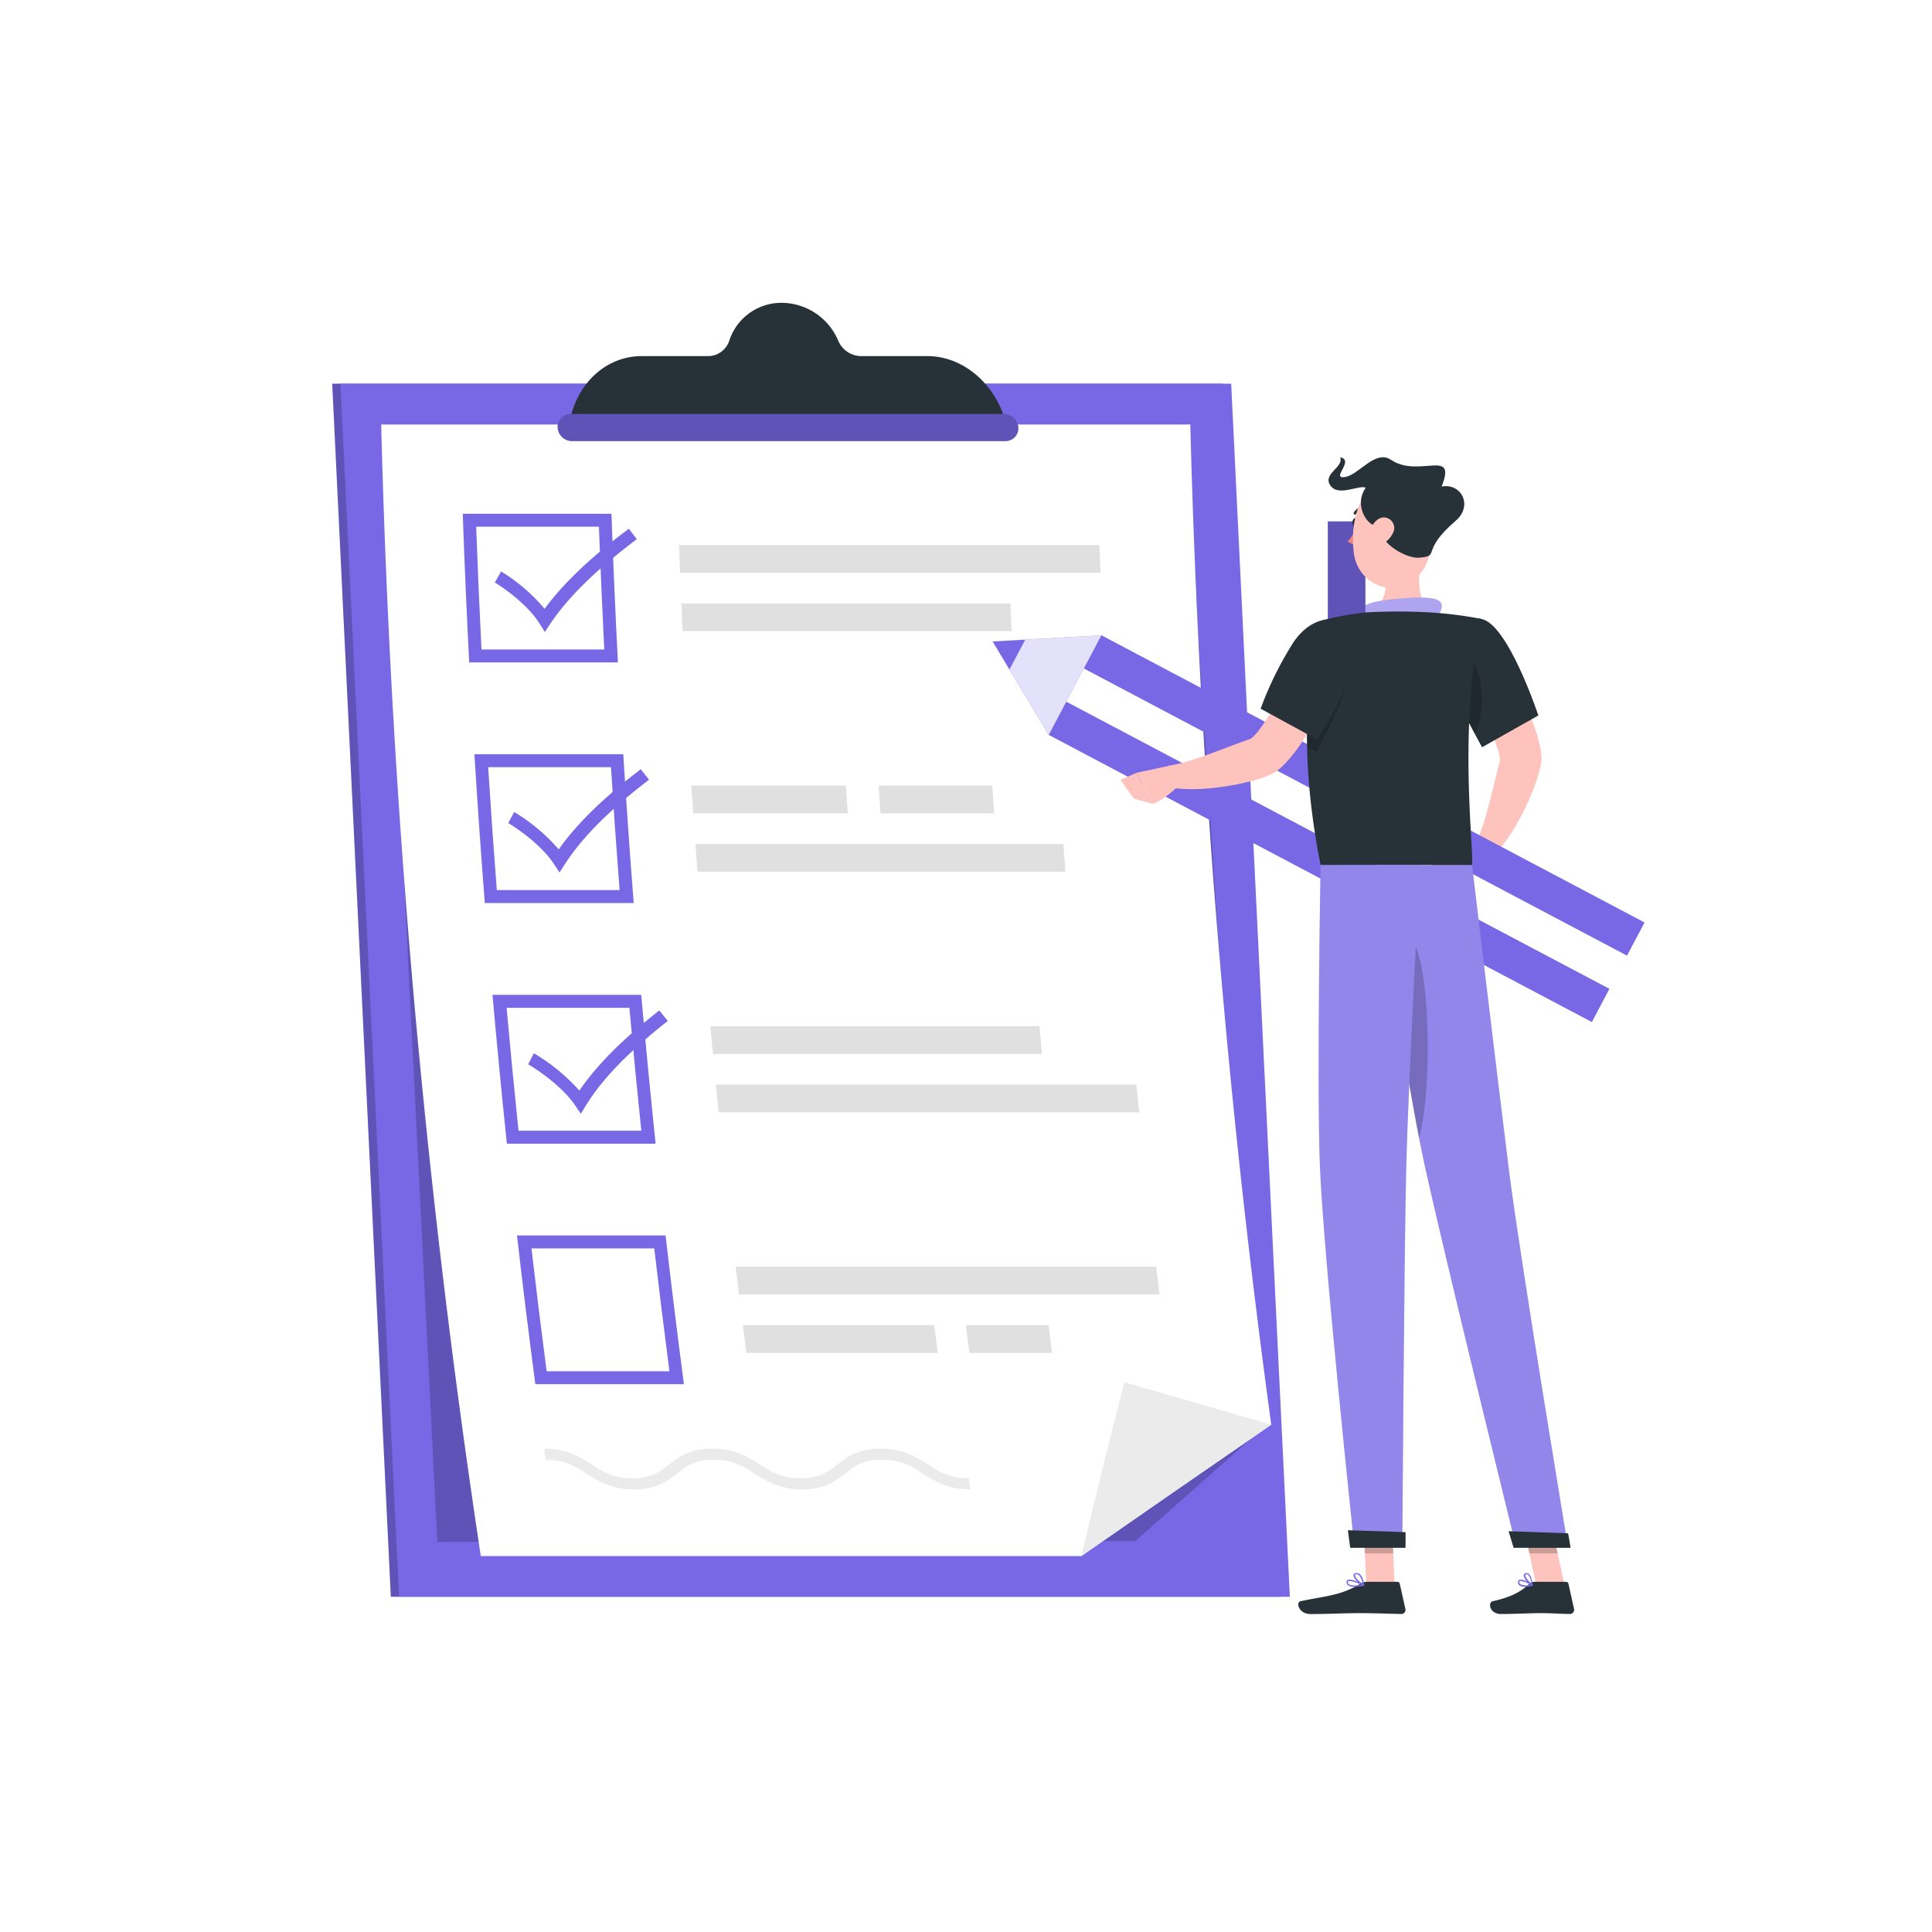 <svg class="animated" id="freepik_stories-checklist" xmlns="http://www.w3.org/2000/svg" viewBox="0 0 500 500" version="1.1" xmlns:xlink="http://www.w3.org/1999/xlink" xmlns:svgjs="http://svgjs.com/svgjs"><style>svg#freepik_stories-checklist:not(.animated) .animable {opacity: 0;}svg#freepik_stories-checklist.animated #freepik--background-complete--inject-2 {animation: 1s 1 forwards cubic-bezier(.36,-0.01,.5,1.38) fadeIn;animation-delay: 0s;}svg#freepik_stories-checklist.animated #freepik--Shadow--inject-2 {animation: 1s 1 forwards cubic-bezier(.36,-0.01,.5,1.38) zoomOut;animation-delay: 0s;}svg#freepik_stories-checklist.animated #freepik--Checklist--inject-2 {animation: 1s 1 forwards cubic-bezier(.36,-0.01,.5,1.38) fadeIn,1.5s Infinite  linear floating;animation-delay: 0s,1s;}svg#freepik_stories-checklist.animated #freepik--Character--inject-2 {animation: 1s 1 forwards cubic-bezier(.36,-0.01,.5,1.38) zoomIn,1.5s Infinite  linear floating;animation-delay: 0s,1s;}            @keyframes fadeIn {                0% {                    opacity: 0;                }                100% {                    opacity: 1;                }            }                    @keyframes zoomOut {                0% {                    opacity: 0;                    transform: scale(1.5);                }                100% {                    opacity: 1;                    transform: scale(1);                }            }                    @keyframes floating {                0% {                    opacity: 1;                    transform: translateY(0px);                }                50% {                    transform: translateY(-10px);                }                100% {                    opacity: 1;                    transform: translateY(0px);                }            }                    @keyframes zoomIn {                0% {                    opacity: 0;                    transform: scale(0.5);                }                100% {                    opacity: 1;                    transform: scale(1);                }            }        .animator-hidden { display: none; }</style><g id="freepik--background-complete--inject-2" class="animable animator-hidden" style="transform-origin: 250px 228.23px;"><rect y="382.4" width="500" height="0.25" style="fill: rgb(235, 235, 235); transform-origin: 250px 382.525px;" id="el9wzdois2cnc" class="animable"></rect><rect x="359" y="391.92" width="90.9" height="0.25" style="fill: rgb(235, 235, 235); transform-origin: 404.45px 392.045px;" id="eln7mqn9hp3x" class="animable"></rect><rect x="306.33" y="389.21" width="24.89" height="0.25" style="fill: rgb(235, 235, 235); transform-origin: 318.775px 389.335px;" id="elavww0a9dpt" class="animable"></rect><rect x="349.52" y="401.21" width="38.59" height="0.25" style="fill: rgb(235, 235, 235); transform-origin: 368.815px 401.335px;" id="elanl78b127cs" class="animable"></rect><rect x="52.46" y="399.53" width="22.64" height="0.25" style="fill: rgb(235, 235, 235); transform-origin: 63.78px 399.655px;" id="elulkpktfshq" class="animable"></rect><rect x="84" y="399.53" width="26.89" height="0.25" style="fill: rgb(235, 235, 235); transform-origin: 97.445px 399.655px;" id="elavixvncupg" class="animable"></rect><rect x="178.31" y="395.31" width="46.84" height="0.25" style="fill: rgb(235, 235, 235); transform-origin: 201.73px 395.435px;" id="el0op4tbryh0v" class="animable"></rect><path d="M237,337.8H43.91a5.71,5.71,0,0,1-5.7-5.71V60.66A5.71,5.71,0,0,1,43.91,55H237a5.71,5.71,0,0,1,5.71,5.71V332.09A5.71,5.71,0,0,1,237,337.8ZM43.91,55.2a5.46,5.46,0,0,0-5.45,5.46V332.09a5.46,5.46,0,0,0,5.45,5.46H237a5.47,5.47,0,0,0,5.46-5.46V60.66A5.47,5.47,0,0,0,237,55.2Z" style="fill: rgb(235, 235, 235); transform-origin: 140.46px 196.4px;" id="elkx7r63j8fkq" class="animable"></path><path d="M453.31,337.8H260.21a5.72,5.72,0,0,1-5.71-5.71V60.66A5.72,5.72,0,0,1,260.21,55h193.1A5.71,5.71,0,0,1,459,60.66V332.09A5.71,5.71,0,0,1,453.31,337.8ZM260.21,55.2a5.47,5.47,0,0,0-5.46,5.46V332.09a5.47,5.47,0,0,0,5.46,5.46h193.1a5.47,5.47,0,0,0,5.46-5.46V60.66a5.47,5.47,0,0,0-5.46-5.46Z" style="fill: rgb(235, 235, 235); transform-origin: 356.75px 196.4px;" id="elqc87vwg11jm" class="animable"></path><g id="el00j57q29zdfgq"><rect x="52.46" y="117.99" width="119.56" height="264.41" style="fill: rgb(240, 240, 240); transform-origin: 112.24px 250.195px; transform: rotate(180deg);" class="animable"></rect></g><g id="el7kvhkvv4s97"><rect x="52.46" y="117.99" width="113.89" height="264.41" style="fill: rgb(245, 245, 245); transform-origin: 109.405px 250.195px; transform: rotate(180deg);" class="animable"></rect></g><g id="eljtlg87c490p"><rect x="-16.8" y="199.25" width="252.41" height="101.89" style="fill: rgb(240, 240, 240); transform-origin: 109.405px 250.195px; transform: rotate(90deg);" class="animable"></rect></g><path d="M91.38,243H70.61a2.68,2.68,0,0,1-2.67-2.67h0a2.68,2.68,0,0,1,2.67-2.67H91.38a2.68,2.68,0,0,1,2.67,2.67h0A2.68,2.68,0,0,1,91.38,243Z" style="fill: rgb(255, 255, 255); transform-origin: 80.995px 240.33px;" id="elw8cusre399a" class="animable"></path><g id="elwneef0j677"><rect x="-66.97" y="249.41" width="252.41" height="1.56" style="fill: rgb(240, 240, 240); transform-origin: 59.235px 250.19px; transform: rotate(90deg);" class="animable"></rect></g><g id="el64le2u9ulww"><rect x="228.02" y="300.19" width="17.8" height="77.2" style="fill: rgb(240, 240, 240); transform-origin: 236.92px 338.79px; transform: rotate(180deg);" class="animable"></rect></g><g id="ell4kb7dsz0m"><rect x="154.62" y="377.38" width="87.78" height="4.89" style="fill: rgb(240, 240, 240); transform-origin: 198.51px 379.825px; transform: rotate(180deg);" class="animable"></rect></g><rect x="151.21" y="300.19" width="76.82" height="77.2" style="fill: rgb(245, 245, 245); transform-origin: 189.62px 338.79px;" id="elquqiibfj2u" class="animable"></rect><rect x="158.2" y="309.69" width="62.82" height="25.32" style="fill: rgb(240, 240, 240); transform-origin: 189.61px 322.35px;" id="elygdl9nqowgs" class="animable"></rect><rect x="158.2" y="342.56" width="62.82" height="25.32" style="fill: rgb(240, 240, 240); transform-origin: 189.61px 355.22px;" id="el6epv4lizl89" class="animable"></rect><path d="M182.56,311.82h14.11a1.74,1.74,0,0,0,1.73-1.73h0a1.74,1.74,0,0,0-1.73-1.74H182.56a1.74,1.74,0,0,0-1.73,1.74h0A1.74,1.74,0,0,0,182.56,311.82Z" style="fill: rgb(245, 245, 245); transform-origin: 189.615px 310.085px;" id="el05uh46ipsxzg" class="animable"></path><path d="M182.56,344.7h14.11A1.74,1.74,0,0,0,198.4,343h0a1.74,1.74,0,0,0-1.73-1.73H182.56a1.74,1.74,0,0,0-1.73,1.73h0A1.74,1.74,0,0,0,182.56,344.7Z" style="fill: rgb(245, 245, 245); transform-origin: 189.615px 342.985px;" id="elbwfa4tqdlbi" class="animable"></path><path d="M195.47,298.67h0a1.33,1.33,0,0,1-1.32-1.32V257.24a1.32,1.32,0,0,1,1.32-1.32h0a1.33,1.33,0,0,1,1.32,1.32v40.11A1.33,1.33,0,0,1,195.47,298.67Z" style="fill: rgb(245, 245, 245); transform-origin: 195.47px 277.295px;" id="elw4dwv12dmhm" class="animable"></path><rect x="183.12" y="297.11" width="24.7" height="3.11" style="fill: rgb(240, 240, 240); transform-origin: 195.47px 298.665px;" id="elr3mwsx4iz8" class="animable"></rect><path d="M202.31,274.67h0a.66.66,0,0,1-.66-.65V254a.67.67,0,0,1,.66-.66h0a.67.67,0,0,1,.66.66V274A.66.66,0,0,1,202.31,274.67Z" style="fill: rgb(240, 240, 240); transform-origin: 202.31px 264.005px;" id="elu6jymxkbo2" class="animable"></path><path d="M176.26,260.9S176.75,242,195.47,242s19.2,18.88,19.2,18.88Z" style="fill: rgb(240, 240, 240); transform-origin: 195.465px 251.45px;" id="elq3p8bonlo1" class="animable"></path><path d="M338.31,287.6h0c.53,0,1.07,0,1.61.05a23,23,0,0,1,21.29,21.39,23.34,23.34,0,0,1-.74,7.47,114.8,114.8,0,0,0-3.6,29.89v29.34A3.85,3.85,0,0,1,353,379.6H259.87v-92Z" style="fill: rgb(240, 240, 240); transform-origin: 310.563px 333.6px;" id="el54a4873adb" class="animable"></path><path d="M236.92,310.55a22.94,22.94,0,1,1,45.1,6,115.22,115.22,0,0,0-3.59,29.89v29.34a3.85,3.85,0,0,1-3.86,3.85H245.16a3.85,3.85,0,0,1-3.85-3.85V344.68a104.51,104.51,0,0,0-3.56-28A23,23,0,0,1,236.92,310.55Z" style="fill: rgb(245, 245, 245); transform-origin: 259.86px 333.655px;" id="elnb3dyz9sjw" class="animable"></path><g id="el5wcgiuofjm5"><rect x="291.48" y="323.75" width="83.61" height="55.86" style="fill: rgb(240, 240, 240); transform-origin: 333.285px 351.68px; transform: rotate(180deg);" class="animable"></rect></g><g id="elznmilmgaec"><path d="M332.29,233.33H444.2a0,0,0,0,1,0,0V319a17.36,17.36,0,0,1-17.36,17.36H349.65A17.36,17.36,0,0,1,332.29,319V233.33A0,0,0,0,1,332.29,233.33Z" style="fill: rgb(224, 224, 224); transform-origin: 388.245px 284.845px; transform: rotate(180deg);" class="animable"></path></g><g id="elr2ih37mrku8"><path d="M310.43,233.33H422.34a0,0,0,0,1,0,0v86.51a16.53,16.53,0,0,1-16.53,16.53H327a16.53,16.53,0,0,1-16.53-16.53V233.33A0,0,0,0,1,310.43,233.33Z" style="fill: rgb(245, 245, 245); transform-origin: 366.385px 284.85px; transform: rotate(180deg);" class="animable"></path></g><g id="el0ovgsxnudoi"><path d="M289,318.65h77.07a5,5,0,0,1,5,5v12.67a5,5,0,0,1-5,5H289a1.51,1.51,0,0,1-1.51-1.51V320.15A1.51,1.51,0,0,1,289,318.65Z" style="fill: rgb(224, 224, 224); transform-origin: 329.28px 329.985px; transform: rotate(180deg);" class="animable"></path></g><path d="M452.45,287.6h0c.53,0,1.06,0,1.61.05a23,23,0,0,1,21.28,21.39,22.79,22.79,0,0,1-.74,7.47A114.8,114.8,0,0,0,471,346.41v29.34a3.85,3.85,0,0,1-3.86,3.85H374v-92Z" style="fill: rgb(240, 240, 240); transform-origin: 424.695px 333.6px;" id="elgkx79yvyq2a" class="animable"></path><path d="M351.06,310.55a22.94,22.94,0,0,1,45.84-1.5,23.34,23.34,0,0,1-.74,7.47,114.8,114.8,0,0,0-3.6,29.89v29.34a3.85,3.85,0,0,1-3.85,3.85H359.29a3.85,3.85,0,0,1-3.85-3.85V344.68a104.9,104.9,0,0,0-3.55-28A23,23,0,0,1,351.06,310.55Z" style="fill: rgb(245, 245, 245); transform-origin: 374.003px 333.528px;" id="el854h4i4rb1p" class="animable"></path><path d="M261.5,382.4H450.81a2.79,2.79,0,0,0,2.79-2.8H258.71A2.79,2.79,0,0,0,261.5,382.4Z" style="fill: rgb(224, 224, 224); transform-origin: 356.155px 381px;" id="el8x888ly7iuj" class="animable"></path><g id="el9samcp21ph"><rect x="373.63" y="101.46" width="60.89" height="66.41" style="fill: rgb(224, 224, 224); transform-origin: 404.075px 134.665px; transform: rotate(180deg);" class="animable"></rect></g><g id="eln9b8uqy1y8"><rect x="369.98" y="101.46" width="62.47" height="66.41" style="fill: rgb(245, 245, 245); transform-origin: 401.215px 134.665px; transform: rotate(180deg);" class="animable"></rect></g><g id="el0xlkaj4ejksa"><rect x="373.25" y="108.66" width="55.95" height="52.01" style="fill: rgb(255, 255, 255); transform-origin: 401.225px 134.665px; transform: rotate(90deg);" class="animable"></rect></g><polygon points="401.22 120.52 415.44 145.16 387 145.16 401.22 120.52" style="fill: rgb(245, 245, 245); transform-origin: 401.22px 132.84px;" id="elrxe9w90hb2" class="animable"></polygon><g id="elzx98ft8h5ec"><rect x="288.21" y="140.22" width="60.89" height="66.41" style="fill: rgb(224, 224, 224); transform-origin: 318.655px 173.425px; transform: rotate(180deg);" class="animable"></rect></g><g id="ellk49st24wn"><rect x="284.56" y="140.22" width="62.47" height="66.41" style="fill: rgb(245, 245, 245); transform-origin: 315.795px 173.425px; transform: rotate(180deg);" class="animable"></rect></g><g id="elsareae3p6p9"><rect x="287.83" y="147.43" width="55.95" height="52.01" style="fill: rgb(255, 255, 255); transform-origin: 315.805px 173.435px; transform: rotate(90deg);" class="animable"></rect></g><path d="M309.44,183.41l-6.17-10.69a7.34,7.34,0,0,1,6.36-11H322a7.35,7.35,0,0,1,6.37,11l-6.17,10.69A7.35,7.35,0,0,1,309.44,183.41Z" style="fill: rgb(245, 245, 245); transform-origin: 315.816px 174.415px;" id="elcz0ogppi83i" class="animable"></path></g><g id="freepik--Shadow--inject-2" class="animable animator-hidden" style="transform-origin: 250px 416.24px;"><ellipse id="freepik--path--inject-2" cx="250" cy="416.24" rx="193.89" ry="11.32" style="fill: rgb(245, 245, 245); transform-origin: 250px 416.24px;" class="animable"></ellipse></g><g id="freepik--Checklist--inject-2" class="animable" style="transform-origin: 209.895px 245.805px;"><polygon points="316.5 99.3 85.98 99.3 101.15 413.24 331.67 413.24 316.5 99.3" style="fill: rgb(120, 104, 230); transform-origin: 208.825px 256.27px;" id="elj7iitve208" class="animable"></polygon><g id="elqxx38px7f4m"><polygon points="316.5 99.3 85.98 99.3 101.15 413.24 331.67 413.24 316.5 99.3" style="opacity: 0.2; transform-origin: 208.825px 256.27px;" class="animable"></polygon></g><polygon points="318.63 99.3 88.11 99.3 103.29 413.24 333.81 413.24 318.63 99.3" style="fill: rgb(120, 104, 230); transform-origin: 210.96px 256.27px;" id="ely8wvxrzcjy" class="animable"></polygon><g id="elrnrz28u5al9"><polygon points="306.46 109.86 98.65 109.86 113.17 399.05 293.87 398.81 323.9 372.19 306.46 109.86" style="opacity: 0.2; transform-origin: 211.275px 254.455px;" class="animable"></polygon></g><path d="M308.05,109.85A2354.69,2354.69,0,0,0,329,368.71q-24.7,17-49.15,34H124.43A2360.67,2360.67,0,0,1,98.65,109.85Z" style="fill: rgb(255, 255, 255); transform-origin: 213.825px 256.28px;" id="eltl05q5fi73" class="animable"></path><path d="M329,368.71q-24.7,17-49.15,34,5.34-22.5,11.13-45Z" style="fill: rgb(235, 235, 235); transform-origin: 304.425px 380.21px;" id="el73ar7ey5y3r" class="animable"></path><path d="M155,136.31q.59,15.88,1.38,31.78H124.61q-.8-15.9-1.38-31.78H155m3.24-3.35H119.76q.67,19.23,1.67,38.48h38.49q-1-19.24-1.67-38.48Z" style="fill: rgb(120, 104, 230); transform-origin: 139.84px 152.2px;" id="elqfnqc7ciyh" class="animable"></path><path d="M284.82,148.24H176c-.1-2.39-.19-4.79-.28-7.18H284.53C284.62,143.45,284.72,145.85,284.82,148.24Z" style="fill: rgb(224, 224, 224); transform-origin: 230.27px 144.65px;" id="el35lv6rr3qem" class="animable"></path><path d="M261.83,163.34H176.67c-.11-2.4-.23-4.79-.33-7.18h85.15Q261.66,159.75,261.83,163.34Z" style="fill: rgb(224, 224, 224); transform-origin: 219.085px 159.75px;" id="el8mpzi5dt8kd" class="animable"></path><path d="M158.12,198.55q1,15.9,2.23,31.8H128.57q-1.23-15.9-2.23-31.8h31.78m3.14-3.35H122.78q1.18,19.25,2.69,38.5H164q-1.5-19.24-2.7-38.5Z" style="fill: rgb(120, 104, 230); transform-origin: 143.39px 214.45px;" id="elqju0acup86" class="animable"></path><path d="M219.4,210.49h-40c-.16-2.4-.33-4.79-.48-7.19h40C219.07,205.7,219.23,208.09,219.4,210.49Z" style="fill: rgb(224, 224, 224); transform-origin: 199.16px 206.895px;" id="elnl8ulheuqam" class="animable"></path><path d="M257.27,210.49H227.86c-.16-2.4-.33-4.79-.48-7.19h29.41C256.94,205.7,257.1,208.09,257.27,210.49Z" style="fill: rgb(224, 224, 224); transform-origin: 242.325px 206.895px;" id="elih1lfldoi6" class="animable"></path><path d="M275.73,225.6H180.5c-.18-2.4-.35-4.79-.53-7.19H275.2C275.38,220.81,275.55,223.2,275.73,225.6Z" style="fill: rgb(224, 224, 224); transform-origin: 227.85px 222.005px;" id="el4bq52p3lprj" class="animable"></path><path d="M162.89,260.82q1.43,15.9,3.08,31.8H134.19q-1.65-15.9-3.08-31.8h31.78m3.06-3.35H127.46q1.7,19.26,3.72,38.51h38.49q-2-19.26-3.72-38.51Z" style="fill: rgb(120, 104, 230); transform-origin: 148.565px 276.725px;" id="elghtw00k2kd" class="animable"></path><path d="M294.1,280.69H185.27l.72,7.18H294.82Z" style="fill: rgb(224, 224, 224); transform-origin: 240.045px 284.28px;" id="elvaqeipl375" class="animable"></path><path d="M269,265.58H183.84c.22,2.39.44,4.79.67,7.18h85.15C269.44,270.37,269.21,268,269,265.58Z" style="fill: rgb(224, 224, 224); transform-origin: 226.75px 269.17px;" id="eladwv4vvm3p" class="animable"></path><path d="M169.32,323.09q1.86,15.9,3.93,31.79H141.47q-2.07-15.88-3.93-31.79h31.78m3-3.35H133.8Q136,339,138.55,358.23H177q-2.53-19.23-4.75-38.49Z" style="fill: rgb(120, 104, 230); transform-origin: 155.4px 338.985px;" id="el57rk01tzcn" class="animable"></path><path d="M300.09,335H191.26c-.29-2.4-.58-4.79-.86-7.19H299.22C299.51,330.24,299.79,332.63,300.09,335Z" style="fill: rgb(224, 224, 224); transform-origin: 245.245px 331.405px;" id="elzhy7q9anv3" class="animable"></path><path d="M242.69,350.13H193.15c-.31-2.39-.61-4.79-.91-7.18h49.54C242.08,345.34,242.38,347.74,242.69,350.13Z" style="fill: rgb(224, 224, 224); transform-origin: 217.465px 346.54px;" id="elvqp5yk6l0u" class="animable"></path><path d="M272.27,350.13H250.88c-.31-2.39-.61-4.79-.91-7.18h21.39C271.66,345.34,272,347.74,272.27,350.13Z" style="fill: rgb(224, 224, 224); transform-origin: 261.12px 346.54px;" id="elnnn2lya1aj" class="animable"></path><path d="M141,163.55l-1.41-2.24c-3.08-4.9-9.36-9.27-11.53-10.55l1.62-2.87a45.5,45.5,0,0,1,11.26,9.67c4.84-6.59,12-13.4,21.8-20.72l2.07,2.7c-10.46,7.83-17.78,15-22.4,21.9Z" style="fill: rgb(120, 104, 230); transform-origin: 146.435px 150.195px;" id="eleb8fd7h4jp" class="animable"></path><path d="M144.8,225.81l-1.47-2.24c-3.2-4.9-9.6-9.28-11.8-10.56l1.53-2.87a47,47,0,0,1,11.53,9.68c4.66-6.6,11.63-13.41,21.24-20.74.71.9,1.43,1.8,2.14,2.71-10.25,7.84-17.38,15-21.81,21.91C145.7,224.4,145.25,225.11,144.8,225.81Z" style="fill: rgb(120, 104, 230); transform-origin: 149.75px 212.445px;" id="elvd5240lf7w" class="animable"></path><path d="M150.32,288.24,148.79,286c-3.34-4.9-9.86-9.28-12.09-10.55.48-1,1-1.92,1.46-2.87a49.09,49.09,0,0,1,11.78,9.67c4.49-6.6,11.28-13.4,20.68-20.74l2.22,2.71c-10,7.84-17,15-21.23,21.91Z" style="fill: rgb(120, 104, 230); transform-origin: 154.77px 274.875px;" id="eltqofbnjpkk" class="animable"></path><path d="M251.13,385.46c-5.9,0-9.3-2.18-12.3-4.1s-5.58-3.58-10.56-3.58-7.2,1.74-9.55,3.58-5.23,4.1-11.13,4.1-9.3-2.18-12.29-4.1-5.57-3.58-10.56-3.58-7.2,1.74-9.55,3.58-5.23,4.1-11.12,4.1-9.3-2.18-12.3-4.1-5.57-3.58-10.56-3.58c-.13-1-.27-1.92-.4-2.88,5.9,0,9.29,2.18,12.29,4.1s5.57,3.58,10.55,3.58,7.2-1.74,9.55-3.58,5.24-4.1,11.14-4.1,9.28,2.18,12.28,4.1,5.58,3.58,10.56,3.58,7.2-1.74,9.55-3.58,5.24-4.1,11.14-4.1,9.29,2.18,12.29,4.1,5.57,3.58,10.56,3.58C250.85,383.54,251,384.5,251.13,385.46Z" style="fill: rgb(235, 235, 235); transform-origin: 195.97px 380.18px;" id="el65jf27n5oh" class="animable"></path><path d="M259.59,107.07c-3.38-9-11.19-14.91-19.59-14.91H222.88a6.51,6.51,0,0,1-5.95-4,16,16,0,0,0-14.57-9.79,14.17,14.17,0,0,0-13.62,9.79,5.78,5.78,0,0,1-5.57,4H166.06c-8.41,0-15.65,5.94-18.15,14.91l-1,3.57h114Z" style="fill: rgb(38, 50, 56); transform-origin: 203.91px 94.505px;" id="ellaedjzdu6hm" class="animable"></path><path d="M260.2,114.16H148a3.74,3.74,0,0,1-3.69-3.52h0a3.33,3.33,0,0,1,3.35-3.51H259.86a3.74,3.74,0,0,1,3.69,3.51h0A3.33,3.33,0,0,1,260.2,114.16Z" style="fill: rgb(120, 104, 230); transform-origin: 203.93px 110.645px;" id="eleqbqcwemdpu" class="animable"></path><g id="elzg2nh4wib6a"><path d="M260.2,114.16H148a3.74,3.74,0,0,1-3.69-3.52h0a3.33,3.33,0,0,1,3.35-3.51H259.86a3.74,3.74,0,0,1,3.69,3.51h0A3.33,3.33,0,0,1,260.2,114.16Z" style="opacity: 0.2; transform-origin: 203.93px 110.645px;" class="animable"></path></g></g><g id="freepik--Character--inject-2" class="animable animator-active" style="transform-origin: 341.25px 268.02px;"><polygon points="360.92 410.23 353.59 410.23 352.86 393.26 360.19 393.26 360.92 410.23" style="fill: rgb(255, 195, 189); transform-origin: 356.89px 401.745px;" id="elfzg2xc6flt7" class="animable"></polygon><polygon points="404.91 410.23 397.58 410.23 393.9 393.26 401.22 393.26 404.91 410.23" style="fill: rgb(255, 195, 189); transform-origin: 399.405px 401.745px;" id="elvd7curow9rb" class="animable"></polygon><path d="M397.06,409.38h8.23a.63.63,0,0,1,.62.5l1.45,6.52a1.08,1.08,0,0,1-1.07,1.3c-2.87-.05-4.27-.22-7.89-.22-2.23,0-6.82.23-9.89.23s-3.48-3-2.22-3.31c5.65-1.24,7.77-2.94,9.58-4.57A1.8,1.8,0,0,1,397.06,409.38Z" style="fill: rgb(38, 50, 56); transform-origin: 396.503px 413.545px;" id="elwiqtrownp5" class="animable"></path><path d="M353.64,409.38h8a.63.63,0,0,1,.62.5l1.45,6.52a1.06,1.06,0,0,1-1,1.3c-2.89-.05-7.06-.22-10.69-.22-4.24,0-7.9.23-12.88.23-3,0-3.84-3-2.58-3.31,5.73-1.26,10.41-1.39,15.36-4.45A3.44,3.44,0,0,1,353.64,409.38Z" style="fill: rgb(38, 50, 56); transform-origin: 349.866px 413.545px;" id="elnjysmcyzb8n" class="animable"></path><path d="M368,142.92c-1,5.36-1.58,12,2.17,15.58,0,0-2.15,5.44-12.11,5.44-9.1,0-4.54-5.44-4.54-5.44,6-1.43,5.66-8.82,4.62-13Z" style="fill: rgb(255, 195, 189); transform-origin: 361.274px 153.43px;" id="el5tpzfse0iuo" class="animable"></path><path d="M350.66,159.25c.2-1.33,2.54-2.88,5.2-3.46s12.88-1.87,16-.58-.54,5.11-.54,5.11Z" style="fill: rgb(120, 104, 230); transform-origin: 361.89px 157.488px;" id="el4qaa1qsn5wi" class="animable"></path><g id="elh3hhrfbfi3a"><path d="M350.66,159.25c.2-1.33,2.54-2.88,5.2-3.46s12.88-1.87,16-.58-.54,5.11-.54,5.11Z" style="fill: rgb(255, 255, 255); opacity: 0.4; transform-origin: 361.89px 157.488px;" class="animable"></path></g><g id="elybvp98546uq"><polygon points="352.86 393.27 353.24 402.01 360.57 402.01 360.19 393.27 352.86 393.27" style="opacity: 0.2; transform-origin: 356.715px 397.64px;" class="animable"></polygon></g><g id="eltljglt99jbf"><polygon points="401.23 393.27 393.9 393.27 395.8 402.01 403.13 402.01 401.23 393.27" style="opacity: 0.2; transform-origin: 398.515px 397.64px;" class="animable"></polygon></g><path d="M385.35,165.1,376.52,171s12.68,22.55,11.62,26.16c-1.45,4.92-3.47,15.67-6.22,21.13.36,1.18,2.19,3.87,3.21,4.33,7-5.32,14.07-22,13.81-26.67C398.33,185.36,385.35,165.1,385.35,165.1Z" style="fill: rgb(255, 195, 189); transform-origin: 387.733px 193.86px;" id="eljkyr03xpxa" class="animable"></path><path d="M381.92,218.31l-7-.54,3.67,7.71s6.11.27,7.13-4.4Z" style="fill: rgb(181, 91, 82); transform-origin: 380.32px 221.626px;" id="el9ovzeitop4t" class="animable"></path><polygon points="416.52 255.91 415.93 257.02 411.97 264.51 271.39 190.18 275.93 181.58 416.52 255.91" style="fill: rgb(120, 104, 230); transform-origin: 343.955px 223.045px;" id="elok5rh74yg7r" class="animable"></polygon><polygon points="425.61 238.74 422.71 244.22 421.07 247.32 280.48 172.99 285.02 164.39 425.61 238.74" style="fill: rgb(120, 104, 230); transform-origin: 353.045px 205.855px;" id="ely6o4iwsmca9" class="animable"></polygon><g id="elfb5jvjre0ts"><rect x="343.64" y="134.94" width="9.72" height="159.03" style="fill: rgb(120, 104, 230); transform-origin: 348.5px 214.455px; transform: rotate(-62.09deg);" class="animable"></rect></g><g id="elyf0u76k1y1f"><rect x="343.64" y="134.94" width="9.72" height="159.03" style="opacity: 0.2; transform-origin: 348.5px 214.455px; transform: rotate(-62.09deg);" class="animable"></rect></g><polygon points="265.33 165.53 261.24 173.27 271.39 190.18 285.02 164.4 265.33 165.53" style="fill: rgb(120, 104, 230); transform-origin: 273.13px 177.29px;" id="elk235ba9yvph" class="animable"></polygon><g id="elkzarmn6b6re"><polygon points="265.33 165.53 261.24 173.27 271.39 190.18 285.02 164.4 265.33 165.53" style="fill: rgb(255, 255, 255); opacity: 0.8; transform-origin: 273.13px 177.29px;" class="animable"></polygon></g><polygon points="256.89 166.02 261.24 173.27 265.33 165.53 256.89 166.02" style="fill: rgb(120, 104, 230); transform-origin: 261.11px 169.4px;" id="eljr7n48s40dk" class="animable"></polygon><polygon points="369.29 221.28 372.95 228.1 378.62 225.48 374.95 217.77 369.29 221.28" style="fill: rgb(181, 91, 82); transform-origin: 373.955px 222.935px;" id="el15ly1a3ecc4" class="animable"></polygon><path d="M383.25,160.16c6.93,1,14.87,25,14.87,25l-14.56,8.22S377.15,182,374,173.5C370.68,164.61,375.82,159.08,383.25,160.16Z" style="fill: rgb(38, 50, 56); transform-origin: 385.545px 176.703px;" id="elsbol5r7r1k" class="animable"></path><g id="elvit07c8twd"><path d="M379.22,168.39c-3.15-2.88-1.22,9.45.28,17.34.77,1.54,1.5,2.94,2.12,4.11C385.13,183.64,383.56,172.36,379.22,168.39Z" style="opacity: 0.2; transform-origin: 380.537px 178.901px;" class="animable"></path></g><path d="M342.21,160.54s-8.65,22.12-.44,63.32H381c.27-6-3.51-35.36,2.29-63.7a102,102,0,0,0-13.12-1.66,144.4,144.4,0,0,0-16.65,0A73,73,0,0,0,342.21,160.54Z" style="fill: rgb(38, 50, 56); transform-origin: 360.761px 191.06px;" id="el65msrphmqx5" class="animable"></path><path d="M348.24,170.82l-9.88-3.91s-11.38,23.23-15,24.4c-4.87,1.6-14.87,6-20.93,6.86-.76,1-1.94,4-1.75,5.1,8.35,2.73,26.12-.89,29.8-3.75C338.92,193,348.24,170.82,348.24,170.82Z" style="fill: rgb(255, 195, 189); transform-origin: 324.45px 185.574px;" id="elte1u7cz37ed" class="animable"></path><g id="elhacm7il97yu"><path d="M349.35,168.18c-1.63-3.76-4.75-5.33-8-4.78-1.26,4.61-3.39,14.74-3,30l2.33,1.12S352.14,174.61,349.35,168.18Z" style="opacity: 0.2; transform-origin: 344.045px 178.907px;" class="animable"></path></g><path d="M350.91,165.55c2.46,6.56-10,25.86-10,25.86l-14.66-8a89.48,89.48,0,0,1,8.47-17.15C339.87,158.57,348.2,158.36,350.91,165.55Z" style="fill: rgb(38, 50, 56); transform-origin: 338.741px 175.865px;" id="el3x0i9h40911" class="animable"></path><path d="M302.79,198.15,294.07,200l4.42,8.07a24.13,24.13,0,0,0,6.55-4.78Z" style="fill: rgb(255, 195, 189); transform-origin: 299.555px 203.11px;" id="elzi1evaeisam" class="animable"></path><polygon points="289.95 201.83 293.43 206.65 298.49 208.11 294.07 200.04 289.95 201.83" style="fill: rgb(255, 195, 189); transform-origin: 294.22px 204.075px;" id="el3kow3zte9ts" class="animable"></polygon><path d="M351.38,135.21c0,.59-.37,1-.76,1s-.67-.52-.63-1.11.37-1,.76-1S351.42,134.62,351.38,135.21Z" style="fill: rgb(38, 50, 56); transform-origin: 350.685px 135.155px;" id="eltrltn1dsauh" class="animable"></path><path d="M351.9,135.26a21.08,21.08,0,0,1-3.11,4.88,3.39,3.39,0,0,0,2.79.69Z" style="fill: rgb(237, 132, 126); transform-origin: 350.345px 138.077px;" id="elezq79dyceb7" class="animable"></path><path d="M350.63,133.17a.47.47,0,0,1-.15-.06.34.34,0,0,1-.1-.48,3.48,3.48,0,0,1,2.71-1.64.37.37,0,0,1,.35.35.35.35,0,0,1-.35.35h0A2.74,2.74,0,0,0,351,133,.35.35,0,0,1,350.63,133.17Z" style="fill: rgb(38, 50, 56); transform-origin: 351.88px 132.083px;" id="el9ryhj9w11es" class="animable"></path><path d="M371.26,134.7c-.86,7.22-1,11.48-4.87,15-5.83,5.28-14.58,1.45-15.9-5.89-1.18-6.6.43-17.29,7.69-19.77A9.92,9.92,0,0,1,371.26,134.7Z" style="fill: rgb(255, 195, 189); transform-origin: 360.741px 137.824px;" id="elxzw3h8bxnv" class="animable"></path><path d="M356.71,136.11c-2.53.5-6.57-5.12-3.27-9.89-1.67-.83-7.12,2.45-9.17-.61s3.64-4.69,2.55-7.28c3.86.79-2.5,5.61,1.17,5.14s7.9-7.25,12-4.47c7.25,4.87,17.13-3.25,13.1,6.92,4.94-1,8.32,4.84,3.61,8.89-9.39,8.05-3.61,9.11-9.56,9.52C364.16,144.55,357.23,141,356.71,136.11Z" style="fill: rgb(38, 50, 56); transform-origin: 361.388px 131.335px;" id="elwu57uj4pyfi" class="animable"></path><path d="M360.46,138a6,6,0,0,1-3.49,3.09c-2,.69-3.15-1.1-2.68-3.07.42-1.78,2-4.28,4.07-4.1A2.73,2.73,0,0,1,360.46,138Z" style="fill: rgb(255, 195, 189); transform-origin: 357.505px 137.576px;" id="ely9b8cngxura" class="animable"></path><path d="M355.67,223.86s8.32,56,12.88,77c5,23,23.83,99.49,23.83,99.49H405.8s-12.41-74.66-15.27-97.41c-3.09-24.68-9.57-79.05-9.57-79.05Z" style="fill: rgb(120, 104, 230); transform-origin: 380.735px 312.105px;" id="ellsafip2ogam" class="animable"></path><g id="elhv9bvygfurv"><path d="M355.67,223.86s8.32,56,12.88,77c5,23,23.83,99.49,23.83,99.49H405.8s-12.41-74.66-15.27-97.41c-3.09-24.68-9.57-79.05-9.57-79.05Z" style="fill: rgb(255, 255, 255); opacity: 0.2; transform-origin: 380.735px 312.105px;" class="animable"></path></g><g id="el8l1gaw3oy2c"><path d="M365.55,243.44c-.62-.88-1.18-1.18-1.7-1l-.11,0a1.46,1.46,0,0,0-.33.2,2,2,0,0,0-.29.29l-.16.2-.21.33a6.43,6.43,0,0,0-.45.91c-.08.19-.16.39-.23.59s-.18.51-.26.79-.23.76-.34,1.17c0,.11-.05.21-.08.32s-.11.46-.16.69-.09.4-.13.6c-.09.39-.17.8-.25,1.22s-.17.91-.25,1.38c0,.16-.05.32-.08.49-.1.6-.19,1.21-.28,1.84h0c2.22,13.94,4.86,29.92,7,41.07.1-.36.21-.74.3-1.15a52,52,0,0,0,1-5.64C370.43,273.37,369.56,249.17,365.55,243.44Z" style="opacity: 0.2; transform-origin: 364.868px 268.46px;" class="animable"></path></g><path d="M341.77,223.86s-1,54.78-.21,77.13c.83,23.24,8.95,99.33,8.95,99.33h12.41s.45-74.74,1-97.56c.6-24.88,3.6-78.9,3.6-78.9Z" style="fill: rgb(120, 104, 230); transform-origin: 354.388px 312.09px;" id="elnwln5dqyh8a" class="animable"></path><g id="elg7w9vnaa2j6"><path d="M341.77,223.86s-1,54.78-.21,77.13c.83,23.24,8.95,99.33,8.95,99.33h12.41s.45-74.74,1-97.56c.6-24.88,3.6-78.9,3.6-78.9Z" style="fill: rgb(255, 255, 255); opacity: 0.2; transform-origin: 354.388px 312.09px;" class="animable"></path></g><path d="M363.74,396.52c.05,0,0,4.05,0,4.05H349.43l-.6-4.55Z" style="fill: rgb(38, 50, 56); transform-origin: 356.296px 398.295px;" id="elkfrvk7vlzhc" class="animable"></path><path d="M405.8,396.82c.06,0,.67,3.75.67,3.75H391.72l-1.3-4.3Z" style="fill: rgb(38, 50, 56); transform-origin: 398.445px 398.42px;" id="elderr1018wme" class="animable"></path><path d="M394.64,410.66a2.2,2.2,0,0,1-1.41-.37,1,1,0,0,1-.36-.92.57.57,0,0,1,.29-.49c.81-.41,3.18,1,3.45,1.2a.18.18,0,0,1,.07.18.17.17,0,0,1-.13.14A8.82,8.82,0,0,1,394.64,410.66Zm-1.09-1.51a.53.53,0,0,0-.23,0,.22.22,0,0,0-.11.2.71.71,0,0,0,.24.63,3.5,3.5,0,0,0,2.6.14A7,7,0,0,0,393.55,409.15Z" style="fill: rgb(120, 104, 230); transform-origin: 394.772px 409.736px;" id="elfuuhrt0ifwj" class="animable"></path><path d="M396.51,410.41a.13.13,0,0,1-.08,0c-.76-.41-2.22-2-2.07-2.83a.56.56,0,0,1,.55-.45.91.91,0,0,1,.74.22c.85.69,1,2.81,1,2.9a.21.21,0,0,1-.08.16A.17.17,0,0,1,396.51,410.41Zm-1.48-3H395c-.23,0-.25.13-.26.18-.09.48.84,1.69,1.6,2.26a4.14,4.14,0,0,0-.87-2.29A.57.57,0,0,0,395,407.43Z" style="fill: rgb(120, 104, 230); transform-origin: 395.5px 408.768px;" id="elki4pp1jykb" class="animable"></path><path d="M350.59,410.66a2.75,2.75,0,0,1-1.78-.45,1,1,0,0,1-.32-.84.52.52,0,0,1,.28-.46c.89-.5,3.84,1,4.17,1.17a.16.16,0,0,1,.09.18.16.16,0,0,1-.14.14A11.86,11.86,0,0,1,350.59,410.66Zm-1.33-1.51a.73.73,0,0,0-.32.06.22.22,0,0,0-.11.19.61.61,0,0,0,.21.55c.45.4,1.66.47,3.28.2A9.64,9.64,0,0,0,349.26,409.15Z" style="fill: rgb(120, 104, 230); transform-origin: 350.759px 409.74px;" id="elt0ta9qodaa" class="animable"></path><path d="M352.86,410.41l-.07,0c-.89-.4-2.64-2-2.5-2.81,0-.19.17-.44.64-.48a1.25,1.25,0,0,1,1,.29c.93.77,1.12,2.74,1.13,2.83a.15.15,0,0,1-.07.15A.18.18,0,0,1,352.86,410.41Zm-1.79-3H351c-.31,0-.33.15-.34.2-.08.49,1.11,1.74,2,2.28a4,4,0,0,0-1-2.26A1,1,0,0,0,351.07,407.43Z" style="fill: rgb(120, 104, 230); transform-origin: 351.672px 408.76px;" id="elpodid8o75fn" class="animable"></path></g><defs>     <filter id="active" height="200%">         <feMorphology in="SourceAlpha" result="DILATED" operator="dilate" radius="2"></feMorphology>                <feFlood flood-color="#32DFEC" flood-opacity="1" result="PINK"></feFlood>        <feComposite in="PINK" in2="DILATED" operator="in" result="OUTLINE"></feComposite>        <feMerge>            <feMergeNode in="OUTLINE"></feMergeNode>            <feMergeNode in="SourceGraphic"></feMergeNode>        </feMerge>    </filter>    <filter id="hover" height="200%">        <feMorphology in="SourceAlpha" result="DILATED" operator="dilate" radius="2"></feMorphology>                <feFlood flood-color="#ff0000" flood-opacity="0.5" result="PINK"></feFlood>        <feComposite in="PINK" in2="DILATED" operator="in" result="OUTLINE"></feComposite>        <feMerge>            <feMergeNode in="OUTLINE"></feMergeNode>            <feMergeNode in="SourceGraphic"></feMergeNode>        </feMerge>            <feColorMatrix type="matrix" values="0   0   0   0   0                0   1   0   0   0                0   0   0   0   0                0   0   0   1   0 "></feColorMatrix>    </filter></defs></svg>